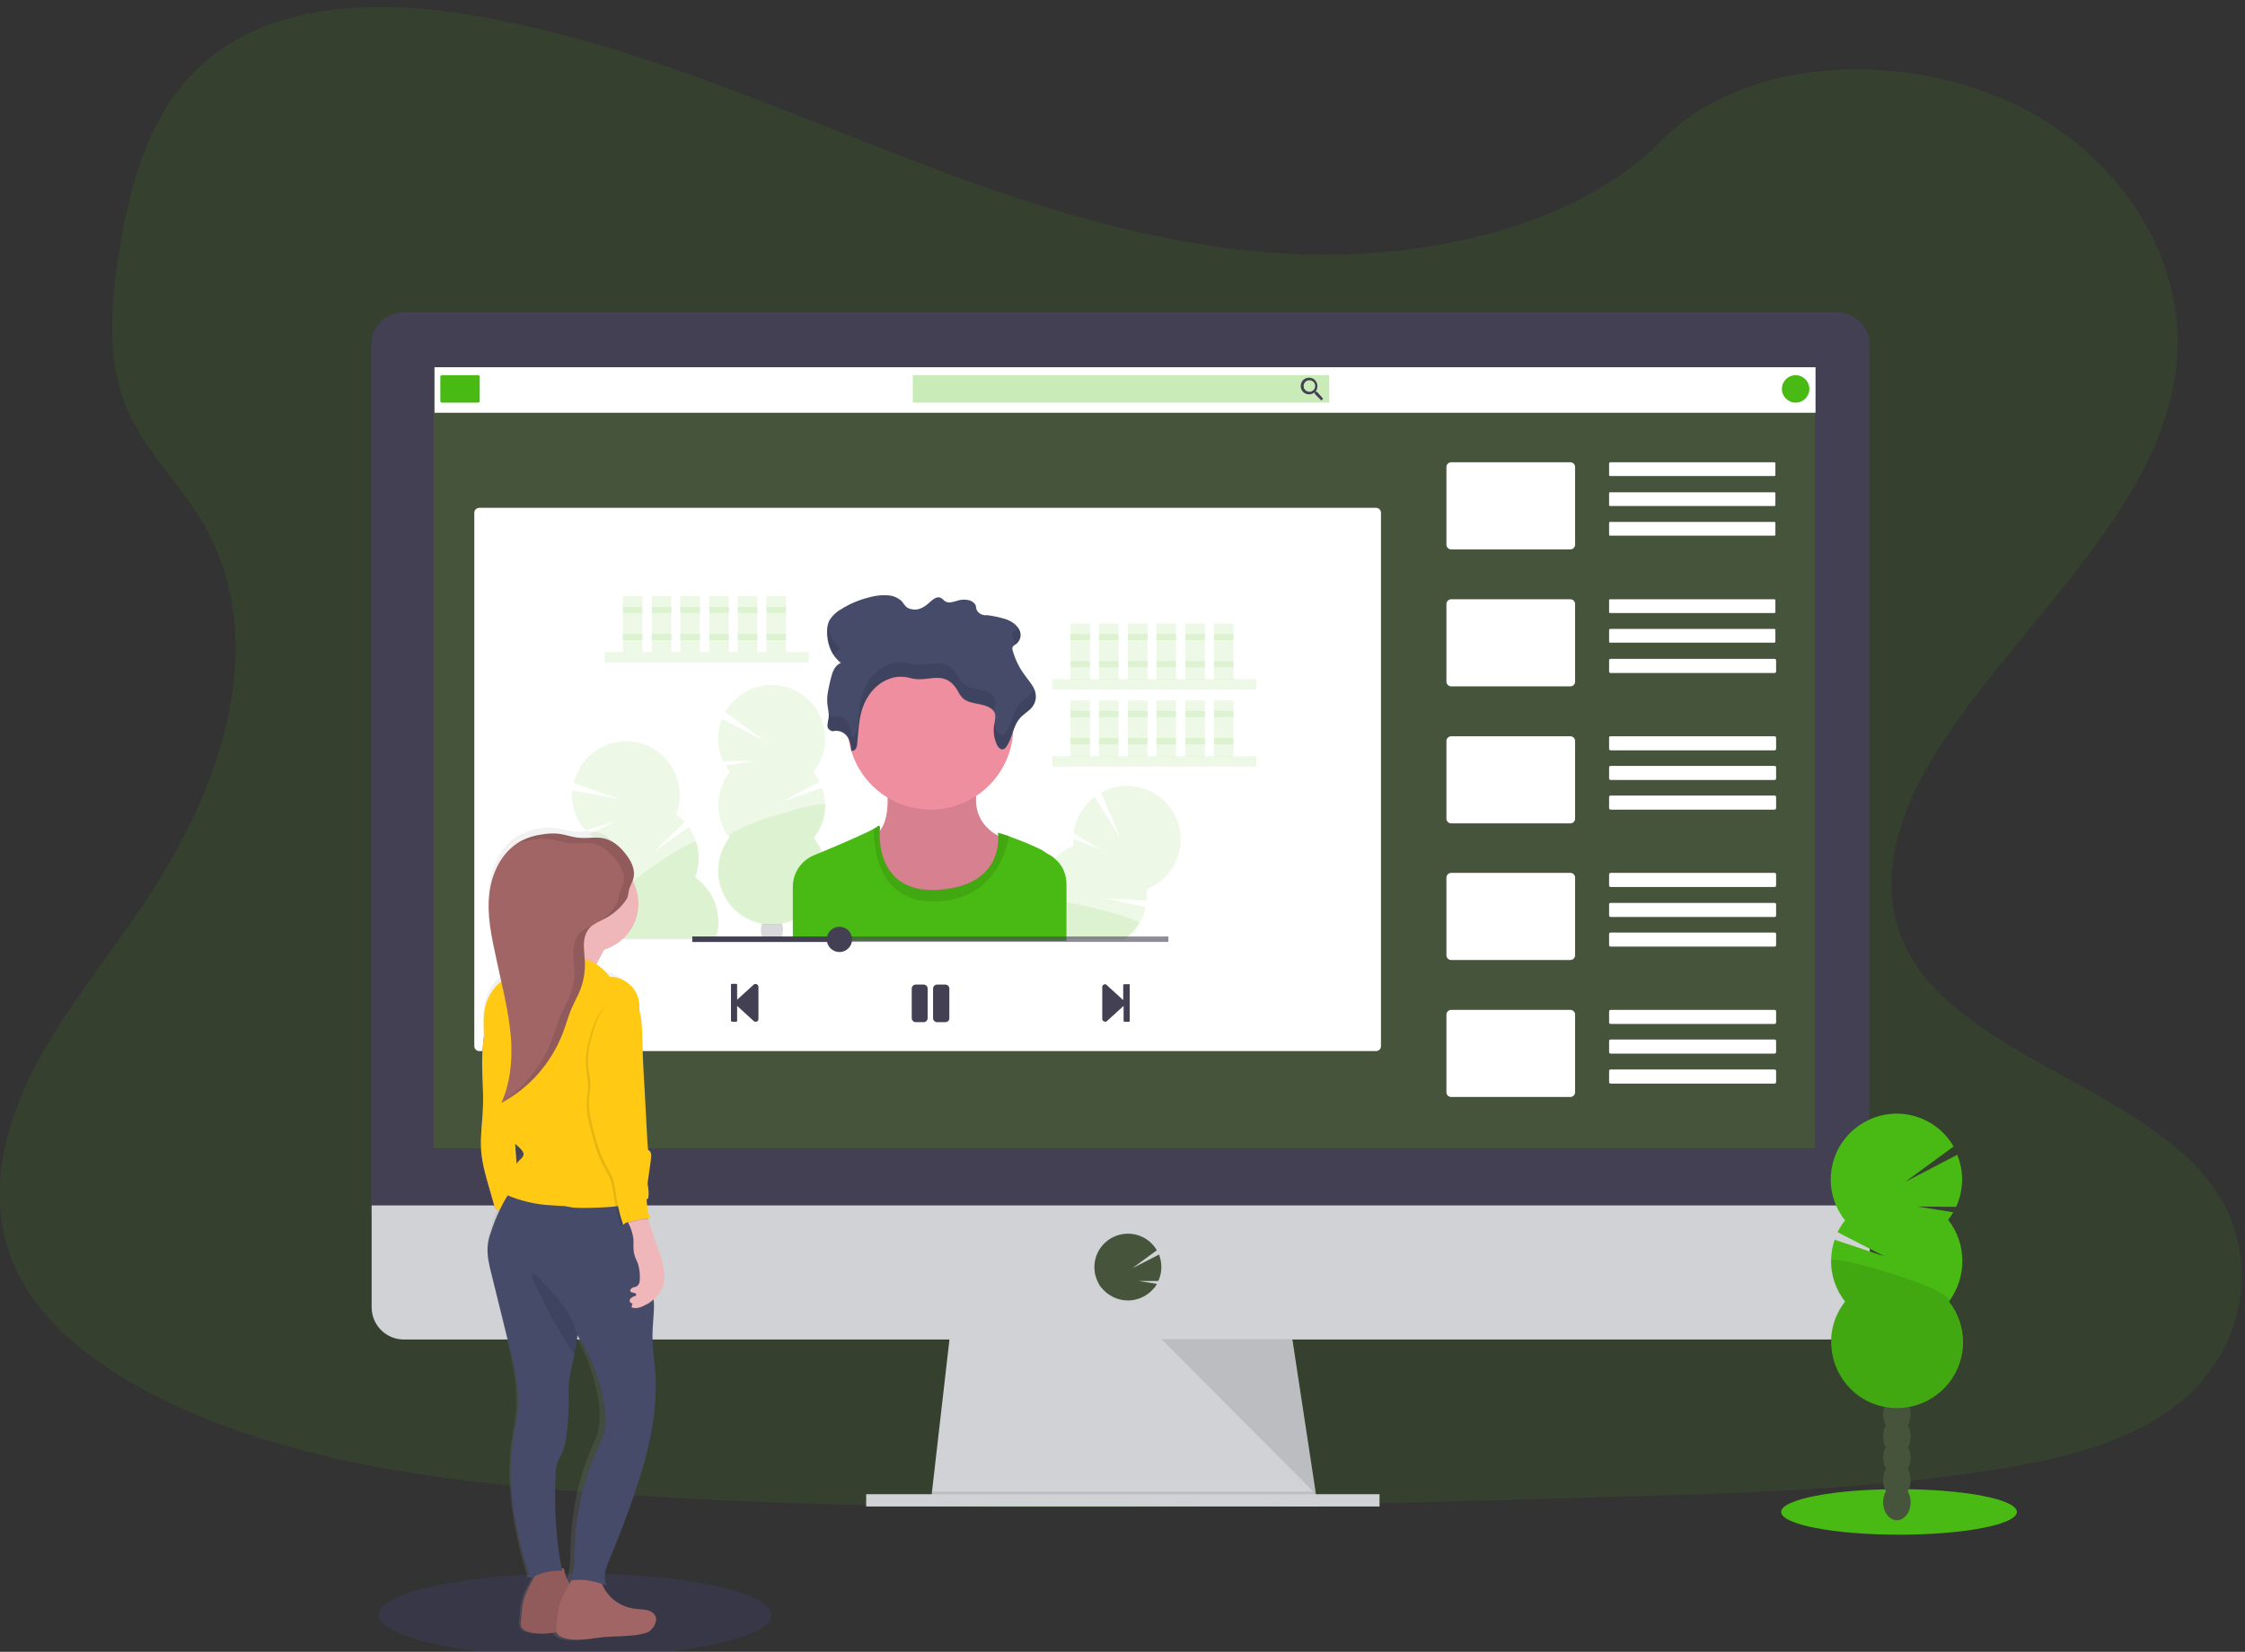<?xml version="1.0" encoding="utf-8"?>
<!-- Generator: Adobe Illustrator 25.0.1, SVG Export Plug-In . SVG Version: 6.00 Build 0)  -->
<svg version="1.1" id="Layer_1" xmlns="http://www.w3.org/2000/svg" xmlns:xlink="http://www.w3.org/1999/xlink" x="0px" y="0px"
	 viewBox="0 0 621 457" style="enable-background:new 0 0 621 457;" xml:space="preserve">
<rect x="0" y="0" width="621" height="457" fill="#333333" stroke="none"/>
<style type="text/css">
	.st0{opacity:0.1;fill:#48BA13;}
	.st1{fill:#D0D2D5;}
	.st2{opacity:0.1;enable-background:new    ;}
	.st3{fill:#444053;}
	.st4{fill:#46543C;}
	.st5{fill:#FFFFFF;}
	.st6{fill:#48BA13;}
	.st7{opacity:0.3;fill:#48BA13;enable-background:new    ;}
	.st8{opacity:0.1;fill:#48BA13;enable-background:new    ;}
	.st9{opacity:0.2;fill:#3F3D56;enable-background:new    ;}
	.st10{fill:#EE8E9E;}
	.st11{fill:#454B69;}
	.st12{opacity:0.1;}
	.st13{opacity:0.6;fill:#444053;enable-background:new    ;}
	.st14{fill:#3F3D56;}
	.st15{opacity:0.1;fill:#6C63FF;enable-background:new    ;}
	.st16{fill:url(#SVGID_1_);}
	.st17{fill:#6C63FF;}
	.st18{fill:#FFC914;}
	.st19{fill:#A26565;}
	.st20{fill:#EFB7B9;}
</style>
<g>
	<path class="st0" d="M360.3,70.4c-39.8-1.4-77.6-14.2-113.8-28.3s-72-29.6-110.8-37c-25-4.8-53.5-5.5-73.6,7.9
		c-19.4,12.9-25.6,35.1-29,55.7c-2.5,15.5-4,31.8,2.9,46.4c4.8,10.1,13.4,18.6,19.3,28.2c20.6,33.6,6,75.1-16.3,107.9
		c-10.4,15.4-22.6,30.1-30.6,46.5c-8.1,16.4-11.8,35.2-4.7,51.9c7,16.6,23.7,29,41.7,37.8c36.7,17.8,79.9,22.9,122,25.8
		c93.3,6.4,187.1,3.6,280.6,0.9c34.6-1,69.4-2.1,103.4-7.4c18.9-3,38.4-7.7,52.1-19.1c17.4-14.5,21.7-38.9,10.1-57.1
		c-19.6-30.4-73.7-38-87.4-70.6c-7.5-18,0.2-38,11.2-54.6c23.5-35.7,62.9-67.1,64.9-107.9c1.4-28.1-17.5-56.2-46.8-69.4
		c-30.7-13.9-73.2-12.2-95.9,10.9C436.4,62.5,395.4,71.6,360.3,70.4z"/>
	<polygon class="st1" points="364.5,416.8 257.5,415.4 257.8,412.7 263,367.4 357,367.4 363.9,412.7 364.4,416.1 	"/>
	<polygon class="st2" points="364.4,416.1 311,416.1 257.5,415.4 257.8,412.7 363.9,412.7 	"/>
	<rect x="239.6" y="413.4" class="st1" width="142" height="3.4"/>
	<path class="st3" d="M517.2,95.4c0-4.9-4-8.9-8.9-9c0,0,0,0,0,0H111.6c-4.9,0-8.9,4-8.9,9c0,0,0,0,0,0v240.4h414.4V95.4z"/>
	<path class="st1" d="M102.8,333.5v28.2c0,4.9,4,8.9,8.9,8.9l0,0h396.6c4.9,0,8.9-4,8.9-8.9v-28.2H102.8z"/>
	<rect x="119.9" y="101.6" class="st4" width="382.2" height="216.1"/>
	<path class="st4" d="M312,359.8c2.8,0,5.5-1.3,7.3-3.5l0,0c0.3-0.3,0.5-0.7,0.7-1.1l-5.1-0.8l5.5,0c1.1-2.3,1.1-5,0.2-7.3l-7.4,3.8
		l6.8-5c-2.6-4.4-8.2-5.9-12.7-3.3c-4.4,2.6-5.9,8.2-3.3,12.7c0.2,0.4,0.4,0.7,0.7,1l0,0C306.5,358.5,309.2,359.8,312,359.8z"/>
	<polygon class="st2" points="321.3,370.5 364,413.4 357.4,370.5 	"/>
	<path class="st5" d="M132.6,140.5h248c0.8,0,1.4,0.6,1.4,1.4v147.5c0,0.8-0.6,1.4-1.4,1.4h-248c-0.8,0-1.4-0.6-1.4-1.4V142
		C131.1,141.2,131.8,140.5,132.6,140.5z"/>
	<rect x="120.2" y="101.6" class="st5" width="382" height="12.6"/>
	<path class="st6" d="M122.2,103.8h10.1c0.2,0,0.4,0.2,0.4,0.4v6.8c0,0.2-0.2,0.4-0.4,0.4h-10.1c-0.2,0-0.4-0.2-0.4-0.4v-6.8
		C121.8,104,122,103.8,122.2,103.8z"/>
	<path class="st7" d="M252.8,103.8h114.6c0.2,0,0.3,0.1,0.3,0.3v7c0,0.2-0.1,0.3-0.3,0.3H252.8c-0.2,0-0.3-0.1-0.3-0.3v-7
		C252.4,103.9,252.6,103.8,252.8,103.8z"/>
	<path class="st3" d="M364.3,108.4H364l-0.1-0.1c0.4-0.4,0.5-0.9,0.5-1.5c0-1.3-1-2.3-2.3-2.3c-1.3,0-2.3,1-2.3,2.3
		c0,1.3,1,2.3,2.3,2.3c0.5,0,1.1-0.2,1.5-0.5l0.1,0.1v0.3l1.8,1.8l0.5-0.5L364.3,108.4z M362.2,108.4c-0.9,0-1.6-0.7-1.6-1.6
		c0-0.9,0.7-1.6,1.6-1.6c0.9,0,1.6,0.7,1.6,1.6c0,0,0,0,0,0C363.8,107.7,363.1,108.4,362.2,108.4
		C362.2,108.4,362.2,108.4,362.2,108.4z"/>
	<circle class="st6" cx="496.7" cy="107.6" r="3.8"/>
	<path class="st5" d="M401.4,127.9h33c0.7,0,1.3,0.6,1.3,1.3v21.5c0,0.7-0.6,1.3-1.3,1.3h-33c-0.7,0-1.3-0.6-1.3-1.3v-21.5
		C400.1,128.5,400.7,127.9,401.4,127.9z"/>
	<path class="st5" d="M445.4,127.9h45.4c0.2,0,0.3,0.1,0.3,0.3v3.2c0,0.2-0.1,0.3-0.3,0.3h-45.4c-0.2,0-0.3-0.1-0.3-0.3v-3.2
		C445.1,128.1,445.2,127.9,445.4,127.9z"/>
	<path class="st5" d="M445.4,136.2h45.4c0.2,0,0.3,0.1,0.3,0.3v3.2c0,0.2-0.1,0.3-0.3,0.3h-45.4c-0.2,0-0.3-0.1-0.3-0.3v-3.2
		C445.1,136.3,445.2,136.2,445.4,136.2z"/>
	<path class="st5" d="M445.4,144.4h45.4c0.2,0,0.3,0.1,0.3,0.3v3.2c0,0.2-0.1,0.3-0.3,0.3h-45.4c-0.2,0-0.3-0.1-0.3-0.3v-3.2
		C445.1,144.5,445.2,144.4,445.4,144.4z"/>
	<path class="st5" d="M401.4,165.8h33c0.7,0,1.3,0.6,1.3,1.3v21.5c0,0.7-0.6,1.3-1.3,1.3h-33c-0.7,0-1.3-0.6-1.3-1.3v-21.5
		C400.1,166.4,400.7,165.8,401.4,165.8z"/>
	<path class="st5" d="M445.4,165.8h45.4c0.2,0,0.3,0.1,0.3,0.3v3.2c0,0.2-0.1,0.3-0.3,0.3h-45.4c-0.2,0-0.3-0.1-0.3-0.3v-3.2
		C445.1,165.9,445.2,165.8,445.4,165.8z"/>
	<path class="st5" d="M445.4,174h45.4c0.2,0,0.3,0.1,0.3,0.3v3.2c0,0.2-0.1,0.3-0.3,0.3h-45.4c-0.2,0-0.3-0.1-0.3-0.3v-3.2
		C445.1,174.2,445.2,174,445.4,174z"/>
	<path class="st5" d="M445.5,182.3h45.4c0.2,0,0.4,0.2,0.4,0.4v3.1c0,0.2-0.2,0.4-0.4,0.4h-45.4c-0.2,0-0.4-0.2-0.4-0.4v-3.1
		C445.1,182.4,445.3,182.3,445.5,182.3z"/>
	<path class="st5" d="M401.4,203.7h33c0.7,0,1.3,0.6,1.3,1.3v21.5c0,0.7-0.6,1.3-1.3,1.3h-33c-0.7,0-1.3-0.6-1.3-1.3V205
		C400.1,204.3,400.7,203.7,401.4,203.7z"/>
	<path class="st5" d="M445.5,203.7h45.4c0.2,0,0.4,0.2,0.4,0.4v3.1c0,0.2-0.2,0.4-0.4,0.4h-45.4c-0.2,0-0.4-0.2-0.4-0.4V204
		C445.1,203.8,445.3,203.7,445.5,203.7z"/>
	<path class="st5" d="M445.5,211.9h45.4c0.2,0,0.4,0.2,0.4,0.4v3.1c0,0.2-0.2,0.4-0.4,0.4h-45.4c-0.2,0-0.4-0.2-0.4-0.4v-3.1
		C445.1,212.1,445.3,211.9,445.5,211.9z"/>
	<path class="st5" d="M445.5,220.1h45.4c0.2,0,0.4,0.2,0.4,0.4v3.1c0,0.2-0.2,0.4-0.4,0.4h-45.4c-0.2,0-0.4-0.2-0.4-0.4v-3.1
		C445.1,220.3,445.3,220.1,445.5,220.1z"/>
	<path class="st5" d="M401.4,241.5h33c0.7,0,1.3,0.6,1.3,1.3v21.5c0,0.7-0.6,1.3-1.3,1.3h-33c-0.7,0-1.3-0.6-1.3-1.3v-21.5
		C400.1,242.1,400.7,241.5,401.4,241.5z"/>
	<path class="st5" d="M445.5,241.5h45.4c0.2,0,0.4,0.2,0.4,0.4v3.1c0,0.2-0.2,0.4-0.4,0.4h-45.4c-0.2,0-0.4-0.2-0.4-0.4v-3.1
		C445.1,241.7,445.3,241.5,445.5,241.5z"/>
	<path class="st5" d="M445.5,249.8h45.4c0.2,0,0.4,0.2,0.4,0.4v3.1c0,0.2-0.2,0.4-0.4,0.4h-45.4c-0.2,0-0.4-0.2-0.4-0.4v-3.1
		C445.1,249.9,445.3,249.8,445.5,249.8z"/>
	<path class="st5" d="M445.5,258h45.4c0.2,0,0.4,0.2,0.4,0.4v3.1c0,0.2-0.2,0.4-0.4,0.4h-45.4c-0.2,0-0.4-0.2-0.4-0.4v-3.1
		C445.1,258.2,445.3,258,445.5,258z"/>
	<path class="st5" d="M401.4,279.4h33c0.7,0,1.3,0.6,1.3,1.3v21.5c0,0.7-0.6,1.3-1.3,1.3h-33c-0.7,0-1.3-0.6-1.3-1.3v-21.5
		C400.1,280,400.7,279.4,401.4,279.4z"/>
	<path class="st5" d="M445.5,279.4h45.4c0.2,0,0.4,0.2,0.4,0.4v3.1c0,0.2-0.2,0.4-0.4,0.4h-45.4c-0.2,0-0.4-0.2-0.4-0.4v-3.1
		C445.1,279.6,445.3,279.4,445.5,279.4z"/>
	<path class="st5" d="M445.5,287.6h45.4c0.2,0,0.4,0.2,0.4,0.4v3.1c0,0.2-0.2,0.4-0.4,0.4h-45.4c-0.2,0-0.4-0.2-0.4-0.4V288
		C445.1,287.8,445.3,287.6,445.5,287.6z"/>
	<path class="st5" d="M445.5,295.9h45.4c0.2,0,0.4,0.2,0.4,0.4v3.1c0,0.2-0.2,0.4-0.4,0.4h-45.4c-0.2,0-0.4-0.2-0.4-0.4v-3.1
		C445.1,296,445.3,295.9,445.5,295.9z"/>
	<rect x="167.3" y="180.4" class="st8" width="56.4" height="2.9"/>
	<rect x="172.3" y="164.9" class="st8" width="5.4" height="15.5"/>
	<rect x="180.3" y="164.9" class="st8" width="5.4" height="15.5"/>
	<rect x="188.2" y="164.9" class="st8" width="5.4" height="15.5"/>
	<rect x="196.2" y="164.9" class="st8" width="5.4" height="15.5"/>
	<rect x="204.1" y="164.9" class="st8" width="5.4" height="15.5"/>
	<rect x="212" y="164.9" class="st8" width="5.4" height="15.5"/>
	<rect x="172.3" y="167.9" class="st8" width="5.4" height="1.7"/>
	<rect x="180.3" y="167.9" class="st8" width="5.4" height="1.7"/>
	<rect x="188.2" y="167.9" class="st8" width="5.4" height="1.7"/>
	<rect x="196.2" y="167.9" class="st8" width="5.4" height="1.7"/>
	<rect x="204.1" y="167.9" class="st8" width="5.4" height="1.7"/>
	<rect x="212" y="167.9" class="st8" width="5.4" height="1.7"/>
	<rect x="172.3" y="175.4" class="st8" width="5.4" height="1.7"/>
	<rect x="180.3" y="175.4" class="st8" width="5.4" height="1.7"/>
	<rect x="188.2" y="175.4" class="st8" width="5.4" height="1.7"/>
	<rect x="196.2" y="175.4" class="st8" width="5.4" height="1.7"/>
	<rect x="204.1" y="175.4" class="st8" width="5.4" height="1.7"/>
	<rect x="212" y="175.4" class="st8" width="5.4" height="1.7"/>
	<rect x="291.1" y="187.9" class="st8" width="56.4" height="2.9"/>
	<rect x="296.1" y="172.5" class="st8" width="5.4" height="15.5"/>
	<rect x="304" y="172.5" class="st8" width="5.4" height="15.5"/>
	<rect x="312" y="172.5" class="st8" width="5.4" height="15.5"/>
	<rect x="319.9" y="172.5" class="st8" width="5.4" height="15.5"/>
	<rect x="327.9" y="172.5" class="st8" width="5.4" height="15.5"/>
	<rect x="335.8" y="172.5" class="st8" width="5.4" height="15.5"/>
	<rect x="296.1" y="175.4" class="st8" width="5.4" height="1.7"/>
	<rect x="304" y="175.4" class="st8" width="5.4" height="1.7"/>
	<rect x="312" y="175.4" class="st8" width="5.4" height="1.7"/>
	<rect x="319.9" y="175.4" class="st8" width="5.4" height="1.7"/>
	<rect x="327.9" y="175.4" class="st8" width="5.4" height="1.7"/>
	<rect x="335.8" y="175.4" class="st8" width="5.4" height="1.7"/>
	<rect x="296.1" y="182.9" class="st8" width="5.4" height="1.7"/>
	<rect x="304" y="182.9" class="st8" width="5.4" height="1.7"/>
	<rect x="312" y="182.9" class="st8" width="5.4" height="1.7"/>
	<rect x="319.9" y="182.9" class="st8" width="5.4" height="1.7"/>
	<rect x="327.9" y="182.9" class="st8" width="5.4" height="1.7"/>
	<rect x="335.8" y="182.9" class="st8" width="5.4" height="1.7"/>
	<rect x="291.1" y="209.2" class="st8" width="56.4" height="2.9"/>
	<rect x="296.1" y="193.8" class="st8" width="5.4" height="15.5"/>
	<rect x="304" y="193.8" class="st8" width="5.4" height="15.5"/>
	<rect x="312" y="193.8" class="st8" width="5.4" height="15.5"/>
	<rect x="319.9" y="193.8" class="st8" width="5.4" height="15.5"/>
	<rect x="327.9" y="193.8" class="st8" width="5.4" height="15.5"/>
	<rect x="335.8" y="193.8" class="st8" width="5.4" height="15.5"/>
	<rect x="296.1" y="196.7" class="st8" width="5.4" height="1.7"/>
	<rect x="304" y="196.7" class="st8" width="5.4" height="1.7"/>
	<rect x="312" y="196.7" class="st8" width="5.4" height="1.7"/>
	<rect x="319.9" y="196.7" class="st8" width="5.4" height="1.7"/>
	<rect x="327.9" y="196.7" class="st8" width="5.4" height="1.7"/>
	<rect x="335.8" y="196.7" class="st8" width="5.4" height="1.7"/>
	<rect x="296.1" y="204.2" class="st8" width="5.4" height="1.7"/>
	<rect x="304" y="204.2" class="st8" width="5.4" height="1.7"/>
	<rect x="312" y="204.2" class="st8" width="5.4" height="1.7"/>
	<rect x="319.9" y="204.2" class="st8" width="5.4" height="1.7"/>
	<rect x="327.9" y="204.2" class="st8" width="5.4" height="1.7"/>
	<rect x="335.8" y="204.2" class="st8" width="5.4" height="1.7"/>
	<path class="st8" d="M201.9,213.5c-0.4-0.5-0.8-1.1-1.2-1.7l8.1-1.3l-8.8,0.1c-1.7-3.7-1.8-8-0.3-11.7l11.8,6.1l-10.9-8
		c4.1-7.1,13.1-9.6,20.2-5.5s9.6,13.1,5.5,20.2c-0.4,0.7-0.8,1.3-1.3,1.9c0.7,0.8,1.2,1.7,1.7,2.7l-10.5,5.5l11.2-3.8
		c1.6,4.7,0.7,10-2.4,13.9c5.1,6.4,4,15.7-2.5,20.8c-6.4,5.1-15.7,4-20.8-2.5c-4.2-5.4-4.2-13,0-18.4
		C197.7,226.4,197.7,218.8,201.9,213.5L201.9,213.5z"/>
	<path class="st8" d="M228.4,222.6c0,3.3-1.1,6.5-3.2,9.1c5.1,6.4,4,15.7-2.5,20.8c-6.4,5.1-15.7,4-20.8-2.5c-4.2-5.4-4.2-13,0-18.4
		C199.9,229.3,228.4,221,228.4,222.6z"/>
	<path class="st9" d="M215.9,259.7c0,0,0,0.1,0.1,0.1h-5c0,0,0-0.1,0.1-0.1c-0.4-0.8-0.7-1.6-0.6-2.5c0-0.6,0.1-1.2,0.3-1.7l0,0
		c0.3,0,0.6,0.1,1,0.1c1.2,0.1,2.3,0.1,3.5,0c0.3,0,0.7-0.1,1-0.1c0,0,0,0,0,0c0.2,0.6,0.3,1.1,0.3,1.7
		C216.6,258.1,216.4,259,215.9,259.7z"/>
	<path class="st8" d="M197.9,259.8h-28c-0.1-0.2-0.1-0.3-0.2-0.5c-1-3.2-0.9-6.6,0.3-9.7c-5.6-3.9-7.9-11.1-5.4-17.5
		c-0.6-0.4-1.1-0.8-1.6-1.3l7.4-3.7l-8.4,2.7c-2.7-3-4.1-7.1-3.7-11.1l13.1,2.4l-12.7-4.4c1.8-8,9.7-13,17.7-11.3
		c8,1.8,13,9.7,11.3,17.7c-0.2,0.8-0.4,1.5-0.7,2.2c0.9,0.6,1.7,1.3,2.4,2.1l-8.5,8.3l9.6-6.9c2.9,4.1,3.6,9.3,1.8,14
		C197.8,246.6,200,253.5,197.9,259.8z"/>
	<path class="st8" d="M197.9,259.8h-28c-0.1-0.2-0.1-0.3-0.2-0.5c-1-3.2-0.9-6.6,0.3-9.7c-2.6-1.8,22.1-18.2,22.6-16.6
		c1,3.2,0.9,6.6-0.3,9.7C197.8,246.6,200.1,253.5,197.9,259.8z"/>
	<path class="st8" d="M324.5,239.8c-1.7,2.9-4.3,5.1-7.4,6.2c0.1,1.1,0.2,2.1,0.1,3.2l-11.9-0.7l11.6,2.5c-0.3,1.6-0.9,3.1-1.8,4.5
		c-1,1.7-2.4,3.2-4,4.3H295v0.4h-16.5c0-0.1,0.1-0.3,0.1-0.4c1.2-4.6,4.6-8.3,9-10c-0.9-6.8,3-13.3,9.4-15.7c-0.1-0.7-0.1-1.4-0.1-2
		l7.7,3l-7.6-4.5c0.5-4.1,2.6-7.7,5.8-10.2l7,11.3l-5.2-12.4c7.2-4,16.2-1.4,20.1,5.8C327.3,229.6,327.2,235.2,324.5,239.8
		L324.5,239.8z"/>
	<path class="st8" d="M315.1,255.5c-1,1.7-2.4,3.2-4,4.3H295v0.4h-16.5c0-0.1,0.1-0.3,0.1-0.4c1.2-4.6,4.6-8.3,9-10
		c-0.1-1.1,3.1-0.9,7.3-0.2C303.3,251,315.7,254.6,315.1,255.5z"/>
	<path class="st10" d="M245.1,216c0,0,2,11-2.5,14.6c-4.5,3.6,3.8,25.1,17.7,22.6c13.8-2.5,19.5-20.5,19.5-20.5s-13.8-2.9-8.7-17.4
		L245.1,216z"/>
	<path class="st2" d="M245.1,216c0,0,2,11-2.5,14.6c-4.5,3.6,3.8,25.1,17.7,22.6c13.8-2.5,19.5-20.5,19.5-20.5s-13.8-2.9-8.7-17.4
		L245.1,216z"/>
	<circle class="st10" cx="257.4" cy="201.1" r="22.9"/>
	<path class="st6" d="M295,244.7v15.6h-75.7v-14.9c0-3.9,2.3-7.3,5.9-8.8l2.2-0.9c5.5-2.3,12.2-5.2,14.3-6.4
		c0.2-0.1,0.5-0.3,0.7-0.4c1.2-1.2,1,0.4,1,0.4s0,0.3-0.1,0.8c-0.1,3.5,0.4,17.3,16.5,16.1c15.8-1.1,16.5-11.8,16.3-14.9
		c0-0.3,0-0.6-0.1-0.9c1.1,0.3,2.2,0.6,3.2,1c3.3,1.2,8.2,3.2,9.5,4.1c0.4,0.3,0.9,0.6,1.4,0.9c0.6,0.3,1.2,0.7,1.7,1.2
		C293.9,239.3,295,241.9,295,244.7z"/>
	<path class="st2" d="M279.2,231.3c-1.3,6.2-5.5,17.8-20.6,18.1c-16.1,0.3-17-15.7-16.9-20.2c0.2-0.1,0.5-0.3,0.7-0.4
		c1.2-1.2,1,0.4,1,0.4s-2,18.3,16.5,16.9s16.2-15.8,16.2-15.8C276,230.2,277.4,230.7,279.2,231.3z"/>
	<path class="st11" d="M230.3,202.3c1.6-0.4,3.2,0.2,4.1,1.5c0.8,1.2,1,2.6,1.1,3.9c1,0.2,1.6-0.9,1.6-1.8c0.4-3.5,0.4-7,1.6-10.3
		c1.2-3.3,3.7-6.6,7.6-7.9c1.3-0.5,2.8-0.6,4.2-0.4c0.8,0.1,1.6,0.4,2.4,0.5c2.9,0.5,6-0.9,8.6,0.1c1.7,0.6,2.7,2,3.5,3.3
		c0.3,0.7,0.8,1.4,1.4,2c1.1,1,2.9,1.3,4.5,1.6s3.4,0.9,4.1,2.1c0.6,1.1,0.2,2.4,0,3.7c-0.3,1.9,0,3.9,0.9,5.7
		c0.3,0.5,0.9,1.2,1.6,1c0.3-0.1,0.6-0.3,0.8-0.6c1.9-2.6,1.8-6,4.2-8.4c0.8-0.8,1.8-1.4,2.6-2.2c1.2-1.2,1.7-2.9,1.3-4.5
		c-0.4-1.8-1.9-3.3-3-4.9c-1.5-2-2.6-4.3-3.3-6.8c-0.1-0.3-0.1-0.6,0-0.9c0.2-0.3,0.5-0.5,0.8-0.7c1.3-0.9,1.8-2.6,1.1-4
		c-0.7-1.4-2.1-2.4-3.8-3c-1.7-0.5-3.4-0.9-5.1-1.1c-1.2,0.2-2.5-0.5-2.9-1.4c-0.2-0.4-0.2-0.9-0.3-1.3c-0.4-0.8-1.3-1.4-2.2-1.5
		c-1-0.2-2-0.1-2.9,0.2c-1.1,0.3-2.3,0.8-3.3,0.2c-0.5-0.3-0.8-0.8-1.3-1c-1.1-0.5-2.2,0.5-3,1.2c-0.8,0.8-1.7,1.4-2.7,1.8
		c-1.1,0.4-2.3,0.3-3.4-0.2c-0.8-0.5-1.1-1.2-1.7-1.9c-1.1-1-2.6-1.6-4.1-1.6c-1.6-0.1-3.1,0.1-4.6,0.5c-2.9,0.7-5.6,1.8-8.1,3.4
		c-1.3,0.7-2.3,1.7-3.1,2.9c-0.5,0.9-0.7,1.9-0.7,3c-0.1,3.2,1,6.7,3.8,8.9c-1.7,0.7-2.3,2.5-2.7,4c-0.6,2.5-1.3,5-1,7.5
		c0.1,1.3,0.5,2.6,0.3,3.9c-0.2,0.6-0.2,1.2-0.3,1.9C228.9,201.6,229.5,202.1,230.3,202.3z"/>
	<g class="st12">
		<path d="M286,190.6c-0.2,0.5-0.6,1-1,1.5c-0.8,0.8-1.8,1.4-2.6,2.2c-2.3,2.3-2.3,5.8-4.2,8.4c-0.2,0.3-0.5,0.5-0.8,0.6
			c-0.7,0.2-1.3-0.5-1.6-1c-0.4-0.7-0.6-1.4-0.8-2.2c0,0.2-0.1,0.4-0.1,0.5c-0.3,1.9,0,3.9,0.9,5.7c0.3,0.5,0.9,1.2,1.6,1
			c0.3-0.1,0.6-0.3,0.8-0.6c1.9-2.6,1.8-6,4.2-8.4c0.8-0.8,1.8-1.4,2.6-2.2c1.2-1.2,1.7-2.9,1.3-4.5
			C286.3,191.3,286.2,190.9,286,190.6z"/>
		<path d="M280.9,174.4c-0.3,0.2-0.6,0.4-0.8,0.7c-0.1,0.3-0.1,0.6,0,0.9c0.2,0.9,0.5,1.7,0.8,2.5l0,0c1.3-0.9,1.8-2.6,1.1-4
			c-0.1-0.2-0.2-0.4-0.4-0.6C281.4,174,281.2,174.2,280.9,174.4z"/>
		<path d="M232.5,179.5c-1.9-1.6-3.2-3.9-3.6-6.4c-0.1,0.5-0.2,1-0.2,1.5c-0.1,2.4,0.5,4.8,1.8,6.8
			C231,180.5,231.7,179.8,232.5,179.5z"/>
		<path d="M275,196.6c0.2-1.2,0.7-2.5,0-3.7c-0.7-1.3-2.5-1.8-4.1-2.1s-3.4-0.6-4.5-1.6c-0.6-0.6-1-1.3-1.4-2
			c-0.8-1.4-1.8-2.7-3.5-3.3c-2.7-0.9-5.8,0.4-8.6-0.1c-0.8-0.1-1.6-0.4-2.4-0.5c-1.4-0.2-2.8-0.1-4.2,0.4c-3.9,1.3-6.4,4.5-7.6,7.9
			s-1.2,6.9-1.6,10.3c-0.1,0.8-0.7,2-1.6,1.8c-0.1-1.4-0.2-2.7-1.1-3.9c-0.9-1.3-2.6-1.9-4.1-1.5c-0.5-0.1-0.9-0.4-1.2-0.7
			c0.1,0.5,0.1,1,0,1.5c-0.2,0.6-0.2,1.2-0.3,1.9c0.1,0.7,0.7,1.3,1.4,1.4c1.6-0.4,3.2,0.2,4.1,1.5c0.8,1.2,1,2.6,1.1,3.9
			c1,0.2,1.6-0.9,1.6-1.8c0.4-3.5,0.4-7,1.6-10.3c1.2-3.3,3.7-6.6,7.6-7.9c1.3-0.5,2.8-0.6,4.2-0.4c0.8,0.1,1.6,0.4,2.4,0.5
			c2.9,0.5,6-0.9,8.6,0.1c1.7,0.6,2.7,2,3.5,3.3c0.3,0.7,0.8,1.4,1.4,2c1.1,1,2.9,1.3,4.5,1.6s3.3,0.8,4,2
			C274.9,196.8,275,196.7,275,196.6z"/>
		<path d="M229.1,194.9c0.1-1,0-2.1-0.2-3.1c-0.2,1.1-0.2,2.1-0.1,3.2c0,0.3,0.1,0.5,0.1,0.8C228.9,195.6,229,195.2,229.1,194.9z"/>
	</g>
	<path class="st3" d="M202.2,282.4v-9.9c0-0.2,0.1-0.3,0.3-0.3h0h1.1c0.2,0,0.3,0.1,0.3,0.3l0,0v4.1l4.6-4.2
		c0.3-0.3,0.8-0.2,1.1,0.1c0.1,0.1,0.2,0.3,0.2,0.5v9c0,0.4-0.4,0.7-0.8,0.7c-0.2,0-0.3-0.1-0.5-0.2l-4.6-4.2v4.1
		c0,0.2-0.1,0.3-0.3,0.3h0h-1.1C202.4,282.6,202.2,282.5,202.2,282.4z"/>
	<path class="st3" d="M312.5,272.5v9.9c0,0.2-0.1,0.3-0.3,0.3c0,0,0,0,0,0h-1.1c-0.2,0-0.3-0.1-0.3-0.3l0,0v-4.1l-4.6,4.2
		c-0.3,0.3-0.8,0.2-1.1-0.1c-0.1-0.1-0.2-0.3-0.2-0.4v-9c0-0.4,0.4-0.7,0.8-0.7c0.2,0,0.3,0.1,0.4,0.2l4.6,4.2v-4.1
		c0-0.2,0.1-0.3,0.3-0.3l0,0h1.1C312.4,272.2,312.5,272.3,312.5,272.5z"/>
	<path class="st3" d="M255.5,282.8h-2.2c-0.6,0-1.1-0.5-1.1-1.1v-8.2c0-0.6,0.5-1.1,1.1-1.1h2.2c0.6,0,1.1,0.5,1.1,1.1v8.2
		C256.6,282.3,256.1,282.8,255.5,282.8z M262.6,281.7v-8.2c0-0.6-0.5-1.1-1.1-1.1h-2.3c-0.6,0-1.1,0.5-1.1,1.1v8.2
		c0,0.6,0.5,1.1,1.1,1.1h2.2C262.1,282.8,262.6,282.4,262.6,281.7C262.6,281.7,262.6,281.7,262.6,281.7z"/>
	<rect x="191.5" y="259.1" class="st13" width="131.7" height="1.5"/>
	<circle class="st3" cx="232.2" cy="259.9" r="3.5"/>
	<rect x="191.5" y="259.1" class="st3" width="40.7" height="1.5"/>
	<ellipse class="st6" cx="525.3" cy="418.3" rx="32.6" ry="6.3"/>
	<ellipse class="st4" cx="524.7" cy="415.6" rx="3.8" ry="5"/>
	<ellipse class="st4" cx="524.7" cy="409.5" rx="3.8" ry="5"/>
	<ellipse class="st4" cx="524.7" cy="403.4" rx="3.8" ry="5"/>
	<ellipse class="st4" cx="524.7" cy="397.4" rx="3.8" ry="5"/>
	<ellipse class="st4" cx="524.7" cy="391.3" rx="3.8" ry="5"/>
	<ellipse class="st4" cx="524.7" cy="385.2" rx="3.8" ry="5"/>
	<ellipse class="st14" cx="524.7" cy="379.1" rx="3.8" ry="5"/>
	<path class="st6" d="M538.9,337.5c0.5-0.7,1-1.4,1.4-2.1l-10-1.6l10.8,0.1c2.1-4.6,2.2-9.8,0.3-14.4L527,327l13.4-9.8
		c-5-8.7-16.2-11.7-24.9-6.6c-8.7,5-11.7,16.2-6.6,24.9c0.4,0.7,0.9,1.5,1.5,2.1c-0.8,1-1.5,2.1-2.1,3.3l13,6.7l-13.8-4.6
		c-2,5.8-0.9,12.3,2.9,17.1c-6.2,7.9-4.8,19.3,3.1,25.6c7.9,6.2,19.3,4.8,25.6-3.1c5.2-6.6,5.2-15.9,0-22.5
		C544.1,353.4,544.1,344.1,538.9,337.5L538.9,337.5z"/>
	<path class="st2" d="M506.4,348.8c0,4.1,1.4,8,3.9,11.3c-6.2,7.9-4.8,19.3,3.1,25.6c7.9,6.2,19.3,4.8,25.6-3.1
		c5.2-6.6,5.2-15.9,0-22.5C541.4,356.9,506.4,346.7,506.4,348.8z"/>
	<ellipse class="st15" cx="159.1" cy="446.8" rx="54.3" ry="11.5"/>
	
		<linearGradient id="SVGID_1_" gradientUnits="userSpaceOnUse" x1="192.286" y1="-29.829" x2="192.286" y2="195.192" gradientTransform="matrix(1 0 0 -1 -35 423.78)">
		<stop  offset="0" style="stop-color:#808080;stop-opacity:0.25"/>
		<stop  offset="0.54" style="stop-color:#808080;stop-opacity:0.12"/>
		<stop  offset="1" style="stop-color:#808080;stop-opacity:0.1"/>
	</linearGradient>
	<path class="st16" d="M177.3,445.5c-1.1-0.4-2.3-0.3-3.4-0.5c-2.4-0.3-4.6-1.4-6.3-3.1c-1.1-1.1-1.9-2.4-2.5-3.8
		c0.4,0.1,0.7,0.3,1.1,0.4c-1.1-2.6,0.1-5.4,1.1-8c1.7-4.4,3.3-8.8,4.9-13.2c3.8-11.2,7.1-22.9,7.1-34.9c0-4.3-0.8-8.4-0.9-12.7
		c-0.1-3.2,0.4-6.4,0.4-9.6c0-0.5,0-0.9,0-1.3c2-1.7,3.1-4.3,2.9-6.9c-0.1-0.7-0.2-1.4-0.3-2c-0.2-1.2-0.5-2.3-0.8-3.4
		c-0.4-1.2-0.9-2.3-1.3-3.5c-0.8-2.3-1.4-4.6-2.1-6.9c0.3,0,0.5,0.1,0.7,0.2c-0.2-0.2-0.3-0.5-0.4-0.7c-0.4-1.5-0.6-3-0.7-4.5
		l0.5-0.2c0.2-1.5,0.1-3-0.2-4.4c0.3-2.4,0.7-4.7,0.9-7.1c0.1-0.9,0.1-2-0.8-2.2c-0.2-1.3-0.2-2.5-0.3-3.8
		c-0.2-4.4-0.5-8.8-0.7-13.3c-0.2-4.4-0.5-8.9-0.5-13.3c-0.1-2.8-0.1-5.7-0.8-8.4c0.1-1.3,0-2.6-0.4-3.8c-1-3.2-4.2-5.8-7.4-5.6
		c-1-1.4-2.1-2.6-3.5-3.5c0.6-1.4,1.4-2.9,2-4.1c5.1-1.7,8.9-6.8,8.9-12.8c0-2.2-0.5-4.4-1.5-6.4c0.1-0.2,0.2-0.5,0.2-0.7
		c0.3-1.2,0.2-2.4-0.2-3.6c-0.2-0.4-0.3-0.9-0.5-1.3c-0.1-0.3-0.3-0.5-0.5-0.8l-0.3-0.4c-0.2-0.3-0.3-0.5-0.5-0.7
		c-0.4-0.5-0.8-1-1.3-1.5c-0.5-0.6-1.1-1.1-1.8-1.6c-0.9-0.7-1.9-1.1-3-1.4c-0.6-0.1-1.3-0.2-1.9-0.2c-0.4,0-0.8,0-1.1,0
		c-0.8,0-1.5,0.1-2.3,0.1c-0.3,0-0.5,0-0.8,0c-1.3-0.2-2.7-0.5-4-0.8l-0.7-0.1c-0.2,0-0.4-0.1-0.7-0.1c-0.6-0.1-1.2-0.1-1.8-0.1
		h-0.6c-0.6,0-1.2,0.1-1.8,0.2l-0.6,0.1c-1.5,0.2-3,0.7-4.4,1.3c-0.2,0.1-0.4,0.2-0.5,0.3l-0.1,0.1c-0.1,0.1-0.3,0.2-0.4,0.2l-0.1,0
		l-0.5,0.3l0,0c-4.4,2.9-6.9,8.5-7.6,14c-0.7,6.2,0.5,12.4,1.8,18.5l1.2,5.5c0,0.2,0.1,0.5,0.2,0.7c-1.6,1.3-2.9,3.1-3.6,5
		c-1.1,2.7-1.1,5.7-1,8.7c0,0.6,0,1.2,0.1,1.8c-0.1,1.1-0.3,2.3-0.3,3.4c-0.3,5.3,0.3,10.7,0.1,16c-0.1,4.1-0.8,8.2-0.5,12.3
		c0.3,3.6,1.2,7.1,2.2,10.6l1.4,5c0,0.3,0.2,0.5,0.3,0.7c0.2,0.2,0.5,0.2,0.8,0.2c-0.9,2-1.7,4.1-2.3,6.3c-0.4,1.3-0.7,2.7-0.8,4.1
		c-0.2,2.5,0.4,5,1,7.5c0.9,3.7,1.8,7.3,2.6,11c0.6,2.6,1.2,5.2,1.8,7.7c1.2,5.1,2.4,10.2,2.6,15.4c0.1,2.6-0.1,5.3-0.5,7.8
		c-1.6,7.7-1.8,15.7-0.7,23.5c0.9,6.6,2.4,13.1,4.4,19.4c0.4-0.2,0.9-0.5,1.4-0.7l-0.2,0.4c-0.6,1.1-1.2,2.2-1.8,3.4
		c-0.4,0.7-0.7,1.5-0.9,2.3c-0.7,2.2-0.8,4.5-0.9,6.8c-0.1,0.4,0,0.9,0.1,1.3c0.3,0.8,1.2,1.3,2,1.5c2.4,0.7,4.8,0.4,7.3,0.1
		c0,0.1,0,0.1,0,0.2c0.3,0.8,1.2,1.3,2,1.5c3.4,1,7,0.1,10.5-0.3s6.9-0.1,10.3-0.9c0.5-0.1,1-0.3,1.4-0.5c0.9-0.6,1.5-1.5,1.8-2.5
		c0.1-0.3,0.2-0.5,0.2-0.8C179.4,446.9,178.4,445.9,177.3,445.5z M165.7,394.7c-0.2,1.3-0.6,2.5-1.1,3.7c-2.6,5.6-4.5,11.6-5.6,17.7
		c-0.7,4-1.1,8.1-1.2,12.2c-0.1,3,0.1,6.2-1.2,8.9l0.5-0.1c-0.1,0.3-0.3,0.5-0.4,0.8l-0.1,0.1c-0.8-1.3-1.3-2.7-1.5-4.2
		c0,0-0.2-0.1-0.6-0.1c-1.6-8.7-2.1-17.5-1.6-26.3c0-1.1,0.2-2.1,0.4-3.2c0.3-0.9,0.8-1.7,1.1-2.5c0.5-1.4,0.9-2.9,1.1-4.5
		c0.6-3.9,0.8-7.9,0.7-11.8c-0.1-3.7,0.7-7.4,1.5-11.1c0.4-1.8,0.7-3.5,0.9-5.3l0-0.4c3.3,5.4,5.5,11.3,6.7,17.5
		C165.9,388.9,166,391.8,165.7,394.7z M142.2,315.3l0.2,0.2c0.5,0.5,1,1,1.5,1.5c0.2,0.2,0.4,0.5,0.5,0.8c0.2,0.8-0.5,1.5-1,2.1
		c-0.2,0.3-0.5,0.5-0.7,0.8C142.5,318.9,142.4,317.1,142.2,315.3L142.2,315.3z"/>
	<path class="st17" d="M134.6,280.9l-0.6,4.7c-0.2,1.6-0.4,3.2-0.5,4.7c-0.4,5.3,0.3,10.6,0.1,15.9c-0.1,4.1-0.8,8.1-0.5,12.2
		c0.3,3.6,1.3,7.1,2.3,10.5l1.4,4.9c0,0.3,0.2,0.5,0.4,0.7c0.3,0.2,0.6,0.2,0.9,0.1l6.4-0.6c-0.4-1.9-0.9-3.8-1.1-5.8
		c-0.2-1.5-0.3-3-0.4-4.6c-0.3-4.8-0.7-9.5-1.1-14.3l-0.7-8.3c-0.3-3.6-0.6-7.3-1.5-10.8C139,286.8,137.2,283.6,134.6,280.9z"/>
	<path class="st18" d="M134.6,280.9l-0.6,4.7c-0.2,1.6-0.4,3.2-0.5,4.7c-0.4,5.3,0.3,10.6,0.1,15.9c-0.1,4.1-0.8,8.1-0.5,12.2
		c0.3,3.6,1.3,7.1,2.3,10.5l1.4,4.9c0,0.3,0.2,0.5,0.4,0.7c0.3,0.2,0.6,0.2,0.9,0.1l6.4-0.6c-0.4-1.9-0.9-3.8-1.1-5.8
		c-0.2-1.5-0.3-3-0.4-4.6c-0.3-4.8-0.7-9.5-1.1-14.3l-0.7-8.3c-0.3-3.6-0.6-7.3-1.5-10.8C139,286.8,137.2,283.6,134.6,280.9z"/>
	<path class="st19" d="M146.1,439.6c-0.4,0.7-0.7,1.5-1,2.3c-0.7,2.2-0.8,4.5-1,6.8c0,0.4,0,0.9,0.1,1.3c0.3,0.8,1.2,1.2,2.1,1.5
		c3.6,1,7.3,0.1,11-0.3s7.3-0.1,10.8-0.9c0.5-0.1,1-0.3,1.5-0.5c0.9-0.6,1.6-1.5,1.9-2.5c0.1-0.3,0.2-0.5,0.2-0.8
		c0.1-1.2-0.9-2.3-2.1-2.6c-1.1-0.4-2.4-0.3-3.6-0.5c-5.1-0.5-9.2-4.4-10-9.4c0-0.3-5.9-0.1-6.6,0.2c-0.7,0.4-1.2,1.4-1.6,2.1
		C147.3,437.3,146.6,438.4,146.1,439.6z"/>
	<path class="st2" d="M146.1,439.6c-0.4,0.7-0.7,1.5-1,2.3c-0.7,2.2-0.8,4.5-1,6.8c0,0.4,0,0.9,0.1,1.3c0.3,0.8,1.2,1.2,2.1,1.5
		c3.6,1,7.3,0.1,11-0.3s7.3-0.1,10.8-0.9c0.5-0.1,1-0.3,1.5-0.5c0.9-0.6,1.6-1.5,1.9-2.5c0.1-0.3,0.2-0.5,0.2-0.8
		c0.1-1.2-0.9-2.3-2.1-2.6c-1.1-0.4-2.4-0.3-3.6-0.5c-5.1-0.5-9.2-4.4-10-9.4c0-0.3-5.9-0.1-6.6,0.2c-0.7,0.4-1.2,1.4-1.6,2.1
		C147.3,437.3,146.6,438.4,146.1,439.6z"/>
	<path class="st19" d="M155.9,441.3c-0.4,0.7-0.7,1.5-1,2.3c-0.7,2.2-0.9,4.5-1,6.8c-0.1,0.4,0,0.9,0.1,1.3c0.3,0.8,1.2,1.2,2.1,1.5
		c3.6,1,7.3,0.1,11-0.3c3.7-0.3,7.3-0.1,10.8-0.9c0.5-0.1,1-0.3,1.5-0.5c0.9-0.6,1.6-1.5,1.9-2.5c0.1-0.3,0.2-0.5,0.2-0.8
		c0.1-1.2-0.9-2.3-2.1-2.6c-1.1-0.4-2.4-0.3-3.6-0.5c-5.1-0.5-9.2-4.4-10-9.4c0-0.3-5.9-0.1-6.6,0.2c-0.7,0.4-1.2,1.4-1.6,2.1
		C157.1,439,156.4,440.2,155.9,441.3z"/>
	<path class="st11" d="M181.4,383c0.1,11.9-3.4,23.5-7.4,34.6c-1.6,4.4-3.3,8.8-5.1,13.1c-1.1,2.6-2.3,5.4-1.1,8
		c-3.3-1.3-6.6-2-10.1-1.4c1.3-2.7,1.2-5.8,1.3-8.8c0.1-4.1,0.5-8.1,1.3-12.1c1.2-6.1,3.2-12,5.9-17.5c0.6-1.2,0.9-2.4,1.1-3.7
		c0.5-2.8,0.1-5.7-0.5-8.5c-1.3-6.2-3.7-12.1-7.1-17.3l0,0.4c-0.2,1.8-0.5,3.5-0.9,5.3c-0.8,3.7-1.7,7.3-1.5,11
		c0.1,3.9-0.1,7.8-0.7,11.7c-0.2,1.5-0.6,3-1.2,4.4c-0.4,0.9-0.9,1.6-1.2,2.5c-0.3,1-0.5,2.1-0.5,3.1c-0.4,8.9,0,18,1.8,26.8
		c-3.1-0.2-6.1,0.6-8.8,2c-2.1-6.3-3.7-12.7-4.7-19.3c-1.2-7.7-0.9-15.6,0.7-23.3c0.5-2.6,0.7-5.2,0.6-7.8
		c-0.2-5.2-1.5-10.3-2.8-15.3l-1.9-7.7c-0.9-3.7-1.8-7.3-2.7-10.9c-0.6-2.4-1.2-4.9-1-7.4c0.1-1.4,0.4-2.7,0.9-4
		c1.4-4.4,3.4-8.6,6.1-12.4c10.6,0.6,21.3-0.4,31.8-1.2c0.5-0.1,1,0,1.5,0.3c0.4,0.4,0.6,0.8,0.6,1.4l4,22.5c0.6,3.1,1,6.3,1.1,9.5
		c0,3.2-0.5,6.4-0.4,9.5C180.6,374.7,181.4,378.7,181.4,383z"/>
	<path class="st2" d="M159.7,369.7c-0.2,1.8-0.5,3.5-0.9,5.3c-2.3-4-4.8-7.9-6.9-11.9c-0.5-1-1.1-2.1-1.6-3.2l-1.6-3.2
		c-0.3-0.6-0.6-1.2-0.8-1.8c-0.4-0.9-0.8-1.8-1-2.7c0.8-0.1,2.7,1.9,3.2,2.5c1.2,1.2,2.3,2.4,3.3,3.6c1.3,1.4,2.4,2.9,3.4,4.5
		C158.2,364.8,159.2,367.2,159.7,369.7z"/>
	<path class="st20" d="M168.5,260.5c0,0-5.9,9.4-4.8,11.3c1.1,2-18.5-1.7-18.5-1.7s10.7-9.4,9.6-13.3
		C153.7,252.9,168.5,260.5,168.5,260.5z"/>
	<circle class="st20" cx="163.3" cy="250" r="13.3"/>
	<path class="st18" d="M168.7,270.3c-1.4-2-3.4-3.5-5.6-4.5c-1.3-0.5-2.6-0.8-4-1l-5.3-0.9c-1.3-0.2-2.7-0.4-3.9,0.1
		c-0.6,0.3-1.2,0.7-1.6,1.2c-1.8,1.7-3.6,3.6-5.9,4.6c-0.6,0.3-1.3,0.5-1.9,0.7c-2.6,1.1-4.5,3.4-5.6,6c-1.2,2.7-1.2,5.7-1.1,8.6
		c0,1,0.1,2,0.3,3c0.3,0.9,0.6,1.9,1,2.8c0.7,1.9,1.3,3.9,1.8,5.9c1.4,5.3,2.5,10.6,3.4,15.9c0.1,0.8,0.3,1.5,0.7,2.2
		c0.5,0.7,1.1,1.3,1.8,1.8c0.6,0.5,1.1,1,1.5,1.5c0.2,0.2,0.4,0.5,0.5,0.8c0.2,0.8-0.5,1.5-1.1,2c-1.2,1.2-2,2.7-2.5,4.3
		c-0.3,0.3-0.4,0.8-0.4,1.2c0.1,0.3,0.2,0.6,0.1,0.9c-0.1,0.3-0.3,0.6-0.5,0.8c-0.5,0.7-0.7,1.5-0.5,2.3c4.1,1.8,8.5,2.8,13,3
		c1.1,0.1,2.2,0.1,3.3,0.2c0.8,0.1,1.5,0.3,2.3,0.4c1.1,0.1,2.3,0.1,3.4,0.1c5.9-0.1,12-0.3,17.4-2.6c0.5-2.8-0.6-5.6-1.3-8.4
		c-1.1-4.4-1.4-8.9-2.2-13.3c-0.5-3-1.4-6-1.8-9.1c-0.5-3-0.5-6.2,0.3-9.2c0.7-2.6,1-5.3,1.7-7.9c0.8-2.6,1.3-5.5,0.4-8
		C175.4,272.7,172.1,270.1,168.7,270.3z"/>
	<path class="st19" d="M175.2,243c0.6-2.4-0.6-4.8-2.1-6.7c-1.6-2.1-3.7-3.9-6.3-4.4c-2.1-0.4-4.3,0.1-6.4-0.1
		c-1.9-0.1-3.7-0.8-5.6-1.1c-1.7-0.2-3.4-0.1-5.1,0.2c-1.6,0.2-3.2,0.7-4.6,1.3c-5.7,2.5-9,8.7-9.7,14.8c-0.8,6.1,0.6,12.3,1.9,18.3
		l1.2,5.5c1.3,5.7,2.5,11.4,2.9,17.2c0.3,5.8-0.3,11.8-2.7,17.1c7.7-4.1,13.7-10.9,16.9-19.1c0.9-2.2,1.5-4.6,2.4-6.8
		c0.8-1.9,1.9-3.7,2.6-5.6c0.8-2.2,1.2-4.5,1.2-6.8c0-1.8-0.3-3.5-0.3-5.3c0-1.8,0.5-3.6,1.7-4.9c1.1-1.1,2.6-1.6,4-2.4
		c2.2-1.1,4.1-2.7,5.6-4.7c0.9-1.1,0.9-1.6,1.1-2.9C174.1,245.3,174.9,244.2,175.2,243z"/>
	<path class="st20" d="M175.2,342.7c0.1,1.4-0.1,2.7,0.2,4.1c0.2,1,0.7,1.9,1.1,2.9c0.3,1.1,0.5,2.3,0.5,3.5c0,1,0,2.2-0.9,2.7
		c-0.4,0.2-0.8,0.2-1.2,0.4c-0.4,0.2-0.7,0.7-0.5,1s0.6,0.3,1,0.4s0.8,0.4,0.5,0.7c-0.1,0.1-0.2,0.2-0.3,0.2c-0.4,0.1-0.7,0.3-1,0.5
		c-0.3,0.2-0.5,0.6-0.4,1c0.1,0.3,0.4,0.5,0.7,0.5c0,0,0.1,0,0.1,0c-0.2,0.3-0.2,0.7-0.3,1.1c1.4,0.6,3-0.2,4.3-0.9
		c0.6-0.3,1.1-0.7,1.6-1.1c2.2-1.7,3.4-4.3,3.2-7c-0.1-0.7-0.2-1.3-0.3-2c-0.2-1.2-0.5-2.3-0.8-3.4c-0.4-1.2-0.9-2.3-1.3-3.5
		c-0.9-2.5-1.6-5-2.4-7.5c-0.1-0.3-0.2-0.5-0.4-0.7c-0.2-0.1-0.4-0.1-0.6-0.1c-1-0.1-1.9,0-2.9,0.3c-0.5,0.2-1.5,0.5-1.7,1.1
		c-0.3,0.5,0.2,1,0.4,1.5C174.5,339.6,175,341.2,175.2,342.7z"/>
	<path class="st2" d="M174.4,276c0.3,0.3,0.5,0.6,0.7,1c1.9,3.4,1.9,7.5,2,11.4c0.1,4.4,0.3,8.8,0.6,13.2l0.7,13.2
		c0.1,1.3,0.1,2.5,0.3,3.8c0.8,0.2,0.9,1.3,0.8,2.2c-0.6,5.4-2.1,10.9-0.5,16.1c0.1,0.3,0.2,0.5,0.4,0.7c-0.8-0.2-1.6-0.3-2.5,0
		c-0.8,0.2-1.5,0.5-2.3,0.6c-1,0.2-2.1,0.3-2.8,1.1c-0.8-2.3-1.4-4.7-1.8-7.1c-0.4-2.2-0.5-4.5-1.4-6.5c-0.4-0.8-0.8-1.6-1.3-2.4
		c-2.3-4.1-3.4-8.7-4.5-13.3c-0.5-2.2-0.6-4.4-0.4-6.6c0.2-1,0.3-2,0.3-3c-0.1-1.1-0.2-2.1-0.4-3.2c-0.5-3.1-0.2-6.3,0.6-9.3
		c0.8-2.8,1.5-5.7,3.3-8.1S171.4,276.1,174.4,276z"/>
	<path class="st18" d="M175,275.6c0.3,0.3,0.5,0.6,0.7,1c1.9,3.4,1.9,7.5,2,11.4c0.1,4.4,0.3,8.8,0.6,13.2l0.7,13.2
		c0.1,1.3,0.1,2.5,0.3,3.8c0.8,0.2,0.9,1.3,0.8,2.2c-0.6,5.4-2.1,10.9-0.5,16.1c0.1,0.3,0.2,0.5,0.4,0.7c-0.8-0.2-1.6-0.3-2.5,0
		c-0.8,0.2-1.5,0.5-2.3,0.6c-1,0.2-2.1,0.3-2.8,1.1c-0.8-2.3-1.4-4.7-1.8-7.1c-0.4-2.2-0.5-4.5-1.4-6.5c-0.4-0.8-0.8-1.6-1.3-2.4
		c-2.3-4.1-3.4-8.7-4.5-13.3c-0.5-2.2-0.6-4.4-0.4-6.6c0.4-2.1,0.4-4.2-0.1-6.3c-0.5-3.1-0.2-6.3,0.6-9.3c0.8-2.8,1.5-5.7,3.3-8.1
		C168.5,276.9,172.1,275.6,175,275.6z"/>
	<g class="st12">
		<path d="M173.1,236.3c-1.6-2.1-3.7-3.9-6.3-4.4c-2.1-0.4-4.3,0.1-6.4-0.1c-1.9-0.1-3.7-0.8-5.6-1.1c-1.7-0.2-3.4-0.1-5.1,0.2
			c-1.6,0.2-3.2,0.7-4.6,1.3c-0.8,0.4-1.6,0.8-2.3,1.3c1.3-0.5,2.7-0.9,4.1-1.1c1.7-0.3,3.4-0.4,5.1-0.2c1.9,0.2,3.7,0.9,5.6,1.1
			c2.1,0.2,4.3-0.3,6.4,0.1c2.6,0.5,4.7,2.4,6.3,4.4c1.5,1.9,2.8,4.4,2.1,6.7c-0.3,1.2-1.1,2.3-1.3,3.6c-0.2,1.3-0.3,1.8-1.1,2.9
			c-1.1,1.5-2.5,2.7-4,3.7c0.4-0.2,0.9-0.4,1.3-0.6c2.2-1.1,4.1-2.7,5.6-4.7c0.9-1.1,0.9-1.6,1.1-2.9c0.2-1.3,1-2.4,1.3-3.6
			C175.9,240.6,174.6,238.2,173.1,236.3z"/>
		<path d="M163.2,256.6c0.2-0.2,0.5-0.5,0.7-0.6c-1.3,0.6-2.6,1.2-3.6,2.2c-1.2,1.3-1.6,3.1-1.7,4.9c-0.1,1.8,0.2,3.5,0.3,5.3
			c0.1,2.3-0.3,4.7-1.2,6.8c-0.7,1.9-1.8,3.7-2.6,5.6c-0.9,2.2-1.6,4.5-2.4,6.8c-2.7,7.1-7.6,13.2-13.9,17.4c0,0.1-0.1,0.1-0.1,0.2
			c7.7-4.1,13.7-10.9,16.9-19.1c0.9-2.2,1.5-4.6,2.4-6.8c0.8-1.9,1.9-3.7,2.6-5.6c0.8-2.2,1.2-4.5,1.2-6.8c0-1.8-0.3-3.5-0.3-5.3
			C161.5,259.7,161.9,257.9,163.2,256.6z"/>
	</g>
</g>
</svg>
